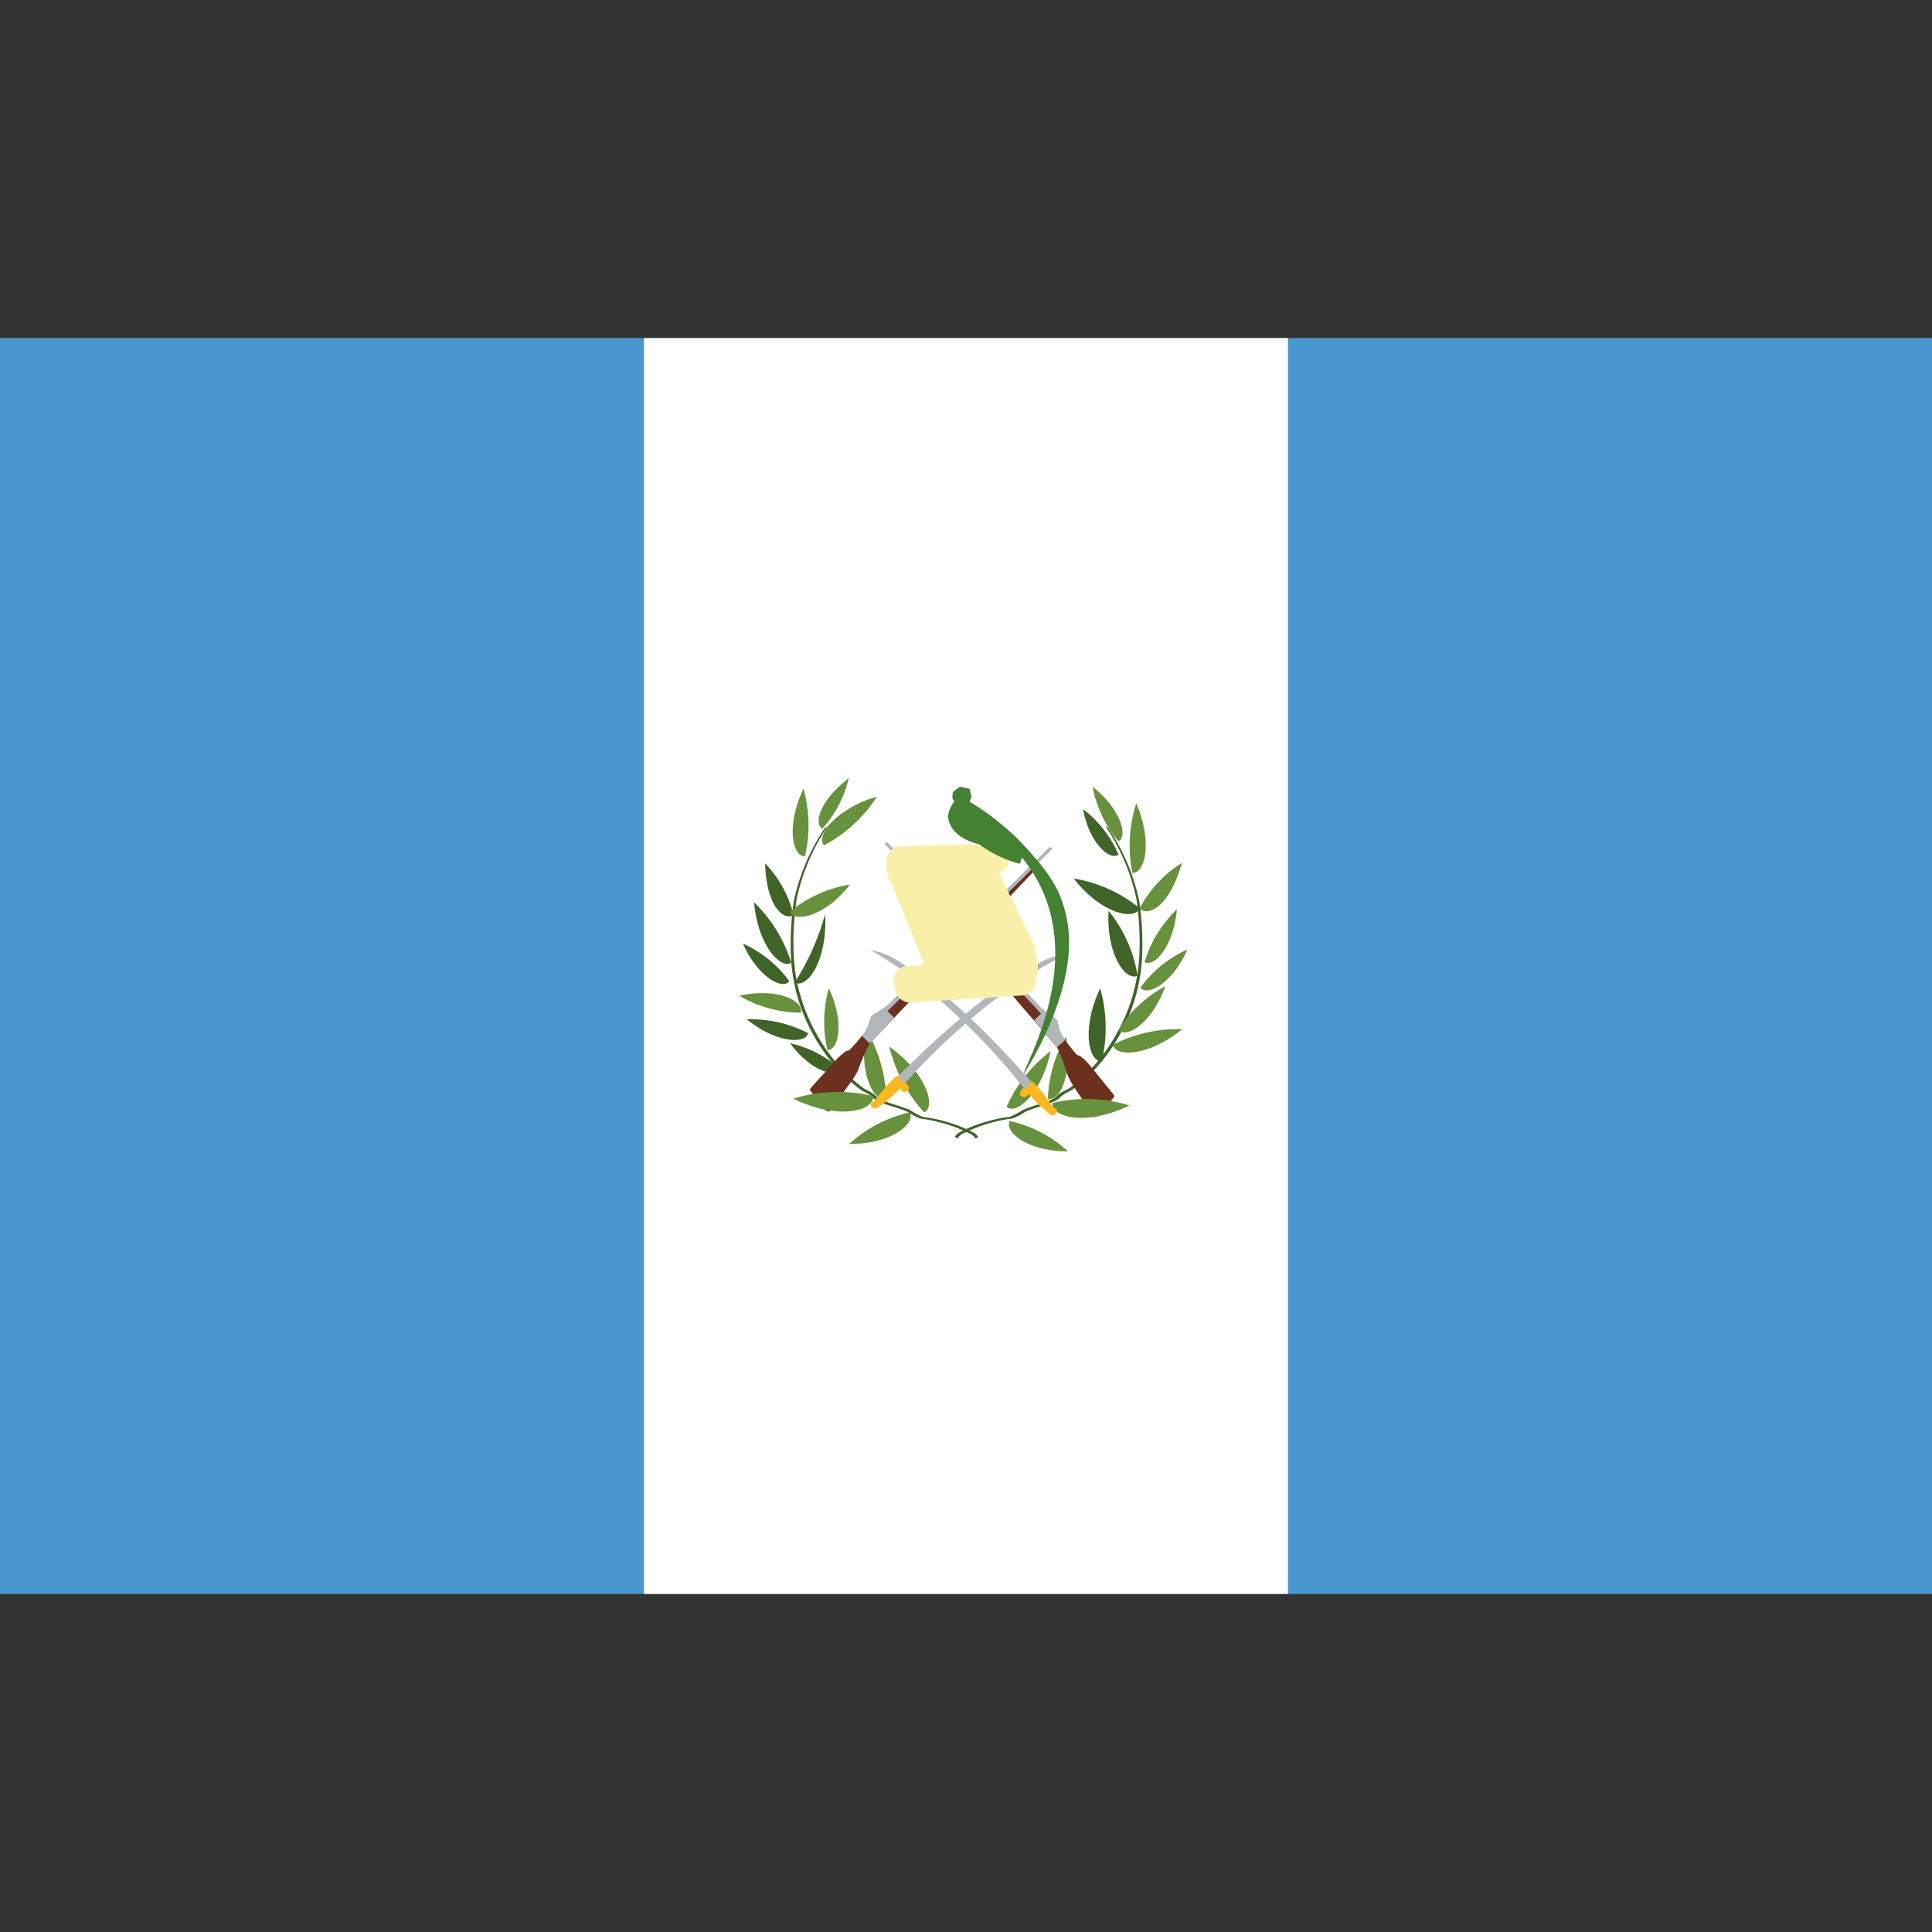 <svg xmlns="http://www.w3.org/2000/svg" viewBox="0 0 40 40"><rect x="0" y="0" width="40" height="40" fill="#333333" stroke="none"/><g id="t11_1p320"><rect y="7" width="40" height="26" fill="#4997d0"/><rect x="13.333" y="7" width="13.333" height="26" fill="#fff"/><path d="M20.255,23.539a.347.347,0,0,0-.137-.111,3.136,3.136,0,0,0-1.005-.302,1.23,1.23,0,0,1-.254-.133c-.207-.099-.437-.137-.638-.237a.324.324,0,0,1-.088-.064c-.08-.093-.224-.121-.314-.207A3.503,3.503,0,0,1,16.913,21.42a3.664,3.664,0,0,1-.482-1.676,6.148,6.148,0,0,1,.062-1.127,4.357,4.357,0,0,1,.642-1.513l-.055.034a4.325,4.325,0,0,0-.644,1.513,6.146,6.146,0,0,0-.062,1.127,3.68,3.68,0,0,0,.482,1.678,3.58,3.58,0,0,0,.907,1.064c.09.084.234.113.314.207a.416.416,0,0,0,.088.064c.201.101.431.139.638.235a1.143,1.143,0,0,0,.254.133,3.188,3.188,0,0,1,1.005.302.334.334,0,0,1,.137.111l.057-.034" fill="#406328"/><path d="M18.837,23.03a2.74,2.74,0,0,0-1.254.654C18.448,23.69,18.96,23.264,18.837,23.03Z" fill="#67913c"/><path d="M19.133,23.03a3.092,3.092,0,0,1-.721-1.362C19.188,22.225,19.385,22.916,19.133,23.03Z" fill="#67913c"/><path d="M18.35,22.748a2.991,2.991,0,0,0-.419-1.435C17.768,22.223,18.096,22.836,18.35,22.748Z" fill="#67913c"/><path d="M17.131,21.738a2.566,2.566,0,0,1,.029-1.278C17.495,21.172,17.358,21.752,17.131,21.738Z" fill="#67913c"/><path d="M16.577,20.967a2.538,2.538,0,0,1-1.272-.352C16.112,20.441,16.653,20.73,16.577,20.967Z" fill="#67913c"/><path d="M17.4,22.134a2.345,2.345,0,0,0-1.043-.535C16.783,22.179,17.312,22.324,17.4,22.134Z" fill="#406328"/><path d="M16.382,19.932a2.969,2.969,0,0,0-.77-1.252C15.691,19.577,16.163,20.074,16.382,19.932Z" fill="#406328"/><path d="M16.732,21.389a2.63,2.63,0,0,0-1.27-.286C16.077,21.606,16.688,21.616,16.732,21.389Z" fill="#406328"/><path d="M16.342,20.315a2.392,2.392,0,0,0-.961-.779C15.695,20.241,16.209,20.5,16.342,20.315Z" fill="#406328"/><path d="M16.43,18.947a2.354,2.354,0,0,0-.589-1.073C15.865,18.742,16.207,19.07,16.43,18.947Z" fill="#406328"/><path d="M16.351,18.877a2.655,2.655,0,0,1,1.247-.564C17.086,18.975,16.456,19.109,16.351,18.877Z" fill="#67913c"/><path d="M16.636,16.332l-.003.009 0-.005c-.366.772-.219,1.403.027,1.39l-0-.002.006.004A2.812,2.812,0,0,0,16.636,16.332Z" fill="#67913c"/><path d="M17.573,16.106c-.033.024-.051.05-.081.074-.511.403-.647.881-.468.974l.001-.004.002.004A2.335,2.335,0,0,0,17.573,16.106Z" fill="#67913c"/><path d="M16.453,20.343c.255.133.681-.444.631-1.418A5.194,5.194,0,0,1,16.453,20.343Z" fill="#406328"/><path d="M19.766,23.535a.347.347,0,0,1,.137-.111,3.137,3.137,0,0,1,1.005-.302,1.23,1.23,0,0,0,.254-.133c.207-.099.437-.137.638-.237a.325.325,0,0,0,.088-.064c.08-.093.224-.121.314-.207a3.503,3.503,0,0,0,.907-1.064,3.665,3.665,0,0,0,.482-1.676,6.146,6.146,0,0,0-.062-1.127,4.357,4.357,0,0,0-.642-1.513l.055.034a4.325,4.325,0,0,1,.644,1.513,6.148,6.148,0,0,1,.062,1.127,3.681,3.681,0,0,1-.482,1.678,3.58,3.58,0,0,1-.907,1.064c-.09.084-.234.113-.314.207a.416.416,0,0,1-.088.064c-.201.101-.431.139-.638.235a1.142,1.142,0,0,1-.254.133,3.187,3.187,0,0,0-1.005.302.334.334,0,0,0-.137.111l-.057-.034" fill="#406328"/><path d="M22.812,21.973a3.038,3.038,0,0,0-.034-1.513C22.381,21.303,22.543,21.989,22.812,21.973Z" fill="#406328"/><path d="M23.601,18.808a2.919,2.919,0,0,0-1.371-.62C22.793,18.917,23.485,19.064,23.601,18.808Z" fill="#406328"/><path d="M23.552,20.199a2.848,2.848,0,0,0-.601-1.343C22.904,19.775,23.311,20.324,23.552,20.199Z" fill="#406328"/><path d="M20.906,23.209a2.629,2.629,0,0,1,1.203.627C21.279,23.842,20.787,23.433,20.906,23.209Z" fill="#67913c"/><path d="M20.841,22.915a2.945,2.945,0,0,1,.911-1.152c-.187.891-.715,1.328-.911,1.152Z" fill="#67913c"/><path d="M21.696,22.745a2.674,2.674,0,0,1,.374-1.282C22.216,22.276,21.922,22.824,21.696,22.745Z" fill="#67913c"/><path d="M23.696,19.916a2.585,2.585,0,0,1,.67-1.09C24.298,19.607,23.887,20.04,23.696,19.916Z" fill="#67913c"/><path d="M23.04,21.631a2.978,2.978,0,0,1,1.438-.324C23.782,21.877,23.09,21.887,23.04,21.631Z" fill="#67913c"/><path d="M23.612,20.447a2.418,2.418,0,0,1,.972-.788C24.267,20.372,23.747,20.633,23.612,20.447Z" fill="#67913c"/><path d="M23.152,17.417a2.544,2.544,0,0,1-.533-1.131C23.22,16.76,23.355,17.328,23.152,17.417Z" fill="#67913c"/><path d="M23.593,18.81a2.482,2.482,0,0,1,.878-.945C24.223,18.746,23.789,18.993,23.593,18.81Z" fill="#67913c"/><path d="M23.443,18.071a2.902,2.902,0,0,1,.082-1.44C23.875,17.442,23.699,18.094,23.443,18.071Z" fill="#67913c"/><path d="M23.158,21.323a2.569,2.569,0,0,1,.968-.903C23.844,21.198,23.314,21.512,23.158,21.323Z" fill="#67913c"/><path d="M23.041,22.642l-.48-.587a.977.977,0,0,0-.201-.192c-.024-.015-.052-.008-.071-.034-.109-.118-.199-.248-.283-.349-.013-.021-.136-.175-.179-.232-.125-.132-1.731-1.835-1.731-1.835.51-.536,1.002-1.054,1.416-1.483-.032-.032-.012-.013-.043-.043l-1.457,1.434-1.402-1.524c-.033.029-.011.011-.045.041.397.454.868,1.004,1.358,1.571,0,0-1.708,1.64-1.839,1.765-.046.055-.176.202-.19.223-.089.096-.185.222-.3.335-.02.026-.048.016-.072.031a.973.973,0,0,0-.211.182l-.509.563c-.033.036-.042.058-.019.078l.276.369c.051.051.11.077.133.034.131-.227.457-.573.58-.847a3.759,3.759,0,0,1,.232-.533c.081-.09,1.523-1.598,2.003-2.101.449.521,1.804,2.085,1.88,2.179a3.745,3.745,0,0,1,.205.543c.109.28.417.642.537.875.021.044.081.021.135-.028l.294-.355C23.08,22.701,23.072,22.679,23.041,22.642Z" fill="#6c301e"/><path d="M21.953,21.353l-.065-.23a.235.235,0,0,0-.072-.068,1.905,1.905,0,0,1-.265-.197s-1.291-1.371-1.487-1.583c.559-.548,1.72-1.697,1.72-1.697.007-.009-.047-.049-.056-.04,0,0-1.188,1.17-1.712,1.685-.505-.547-1.644-1.787-1.644-1.787-.009-.009-.065.028-.058.038,0,0,1.114,1.218,1.652,1.8-.212.208-1.583,1.526-1.583,1.526a1.905,1.905,0,0,1-.275.184.233.233,0,0,0-.076.064l-.077.226c-.024.05-.101.167-.105.175.099.099.094.092.161.155.076-.084.479-.511.498-.534-.014-.02-.128-.131-.134-.137,0,0,1.101-1.079,1.639-1.607.505.547,1.546,1.66,1.539,1.666s-.125.111-.141.13c.018.024.399.47.471.558.07-.06.065-.053.169-.147C22.046,21.525,21.974,21.404,21.953,21.353Z" fill="#b1b6ba"/><path d="M18.079,22.693a3.159,3.159,0,0,0-1.654.053C17.347,23.199,18.098,23.005,18.079,22.693Z" fill="#67913c"/><path d="M21.789,22.836a3.045,3.045,0,0,1,1.594.051C22.494,23.322,21.771,23.136,21.789,22.836Z" fill="#67913c"/><path d="M21.343,22.387a.205.205,0,0,1-.149.138c-.012-.016-.109.115-.074.15.038.03.058.045.102.038a.142.142,0,0,0,.08-.064,2.648,2.648,0,0,0,.468.443c.087.001.134-.054.105-.117a.048.048,0,0,0-.056-.027C21.822,22.943,21.407,22.347,21.343,22.387Z" fill="#fab720"/><path d="M22.088,19.754a1.598,1.598,0,0,0-.625.211,10.042,10.042,0,0,0-1.47,1.025,9.98,9.98,0,0,0-1.366-1.075,1.597,1.597,0,0,0-.611-.248c.206.114.43.26.655.412a11.555,11.555,0,0,1,1.208,1.011c-.433.366-.859.765-1.295,1.2.031.035.142.149.142.149a13.15,13.15,0,0,1,1.264-1.246,13.198,13.198,0,0,1,1.222,1.355s.117-.107.151-.141c-.422-.474-.835-.912-1.259-1.312a11.599,11.599,0,0,1,1.305-.969C21.643,19.988,21.875,19.856,22.088,19.754Z" fill="#b1b6ba"/><path d="M18.605,22.272a.205.205,0,0,0,.141.147c.013-.015.102.121.065.154-.04.028-.06.041-.104.032a.142.142,0,0,1-.076-.068,2.647,2.647,0,0,1-.493.415c-.087-.004-.131-.062-.098-.123a.048.048,0,0,1,.057-.024C18.094,22.798,18.544,22.227,18.605,22.272Z" fill="#fab720"/><path d="M23.158,17.693a2.362,2.362,0,0,0-.734-.939C22.554,17.469,22.986,17.828,23.158,17.693Z" fill="#406328"/><path d="M17.488,16.801c-.387.256-.553.563-.425.7a2.938,2.938,0,0,0,1.091-1.004A2.179,2.179,0,0,0,17.488,16.801Z" fill="#67913c"/><path d="M21.488,19.992a3.732,3.732,0,0,0-.058-.369c-.016-.062-.758-1.569-.758-1.569.279-.045.275-.419.084-.57-.577-.021-2.127.041-2.136.042-.321.034-.324.446-.193.705.061.121.7,1.712.705,1.747-.191.011-.397.031-.397.031s-.298.04-.221.419c.072.353.327.327.328.326h0s2.392-.146,2.397-.15a.48.48,0,0,0,.177-.179A2.724,2.724,0,0,0,21.488,19.992Z" fill="#f8f0a9"/><path d="M22.078,18.978a2.606,2.606,0,0,0-.18-.544,3.304,3.304,0,0,0-.493-.7,5.275,5.275,0,0,0-1.33-1.135l.039-.099-.038-.168-.205-.045-.135.104a.376.376,0,0,0-.015.146.27.27,0,0,0,.038.053.644.644,0,0,0-.132.314c.052.47.638.571.638.571a2.516,2.516,0,0,0,.846.409.715.715,0,0,0,.048-.129c1.558,1.904-.023,4.401.043,4.474.057-.095,1.198-1.848.875-3.25Z" fill="#458132"/></g></svg>